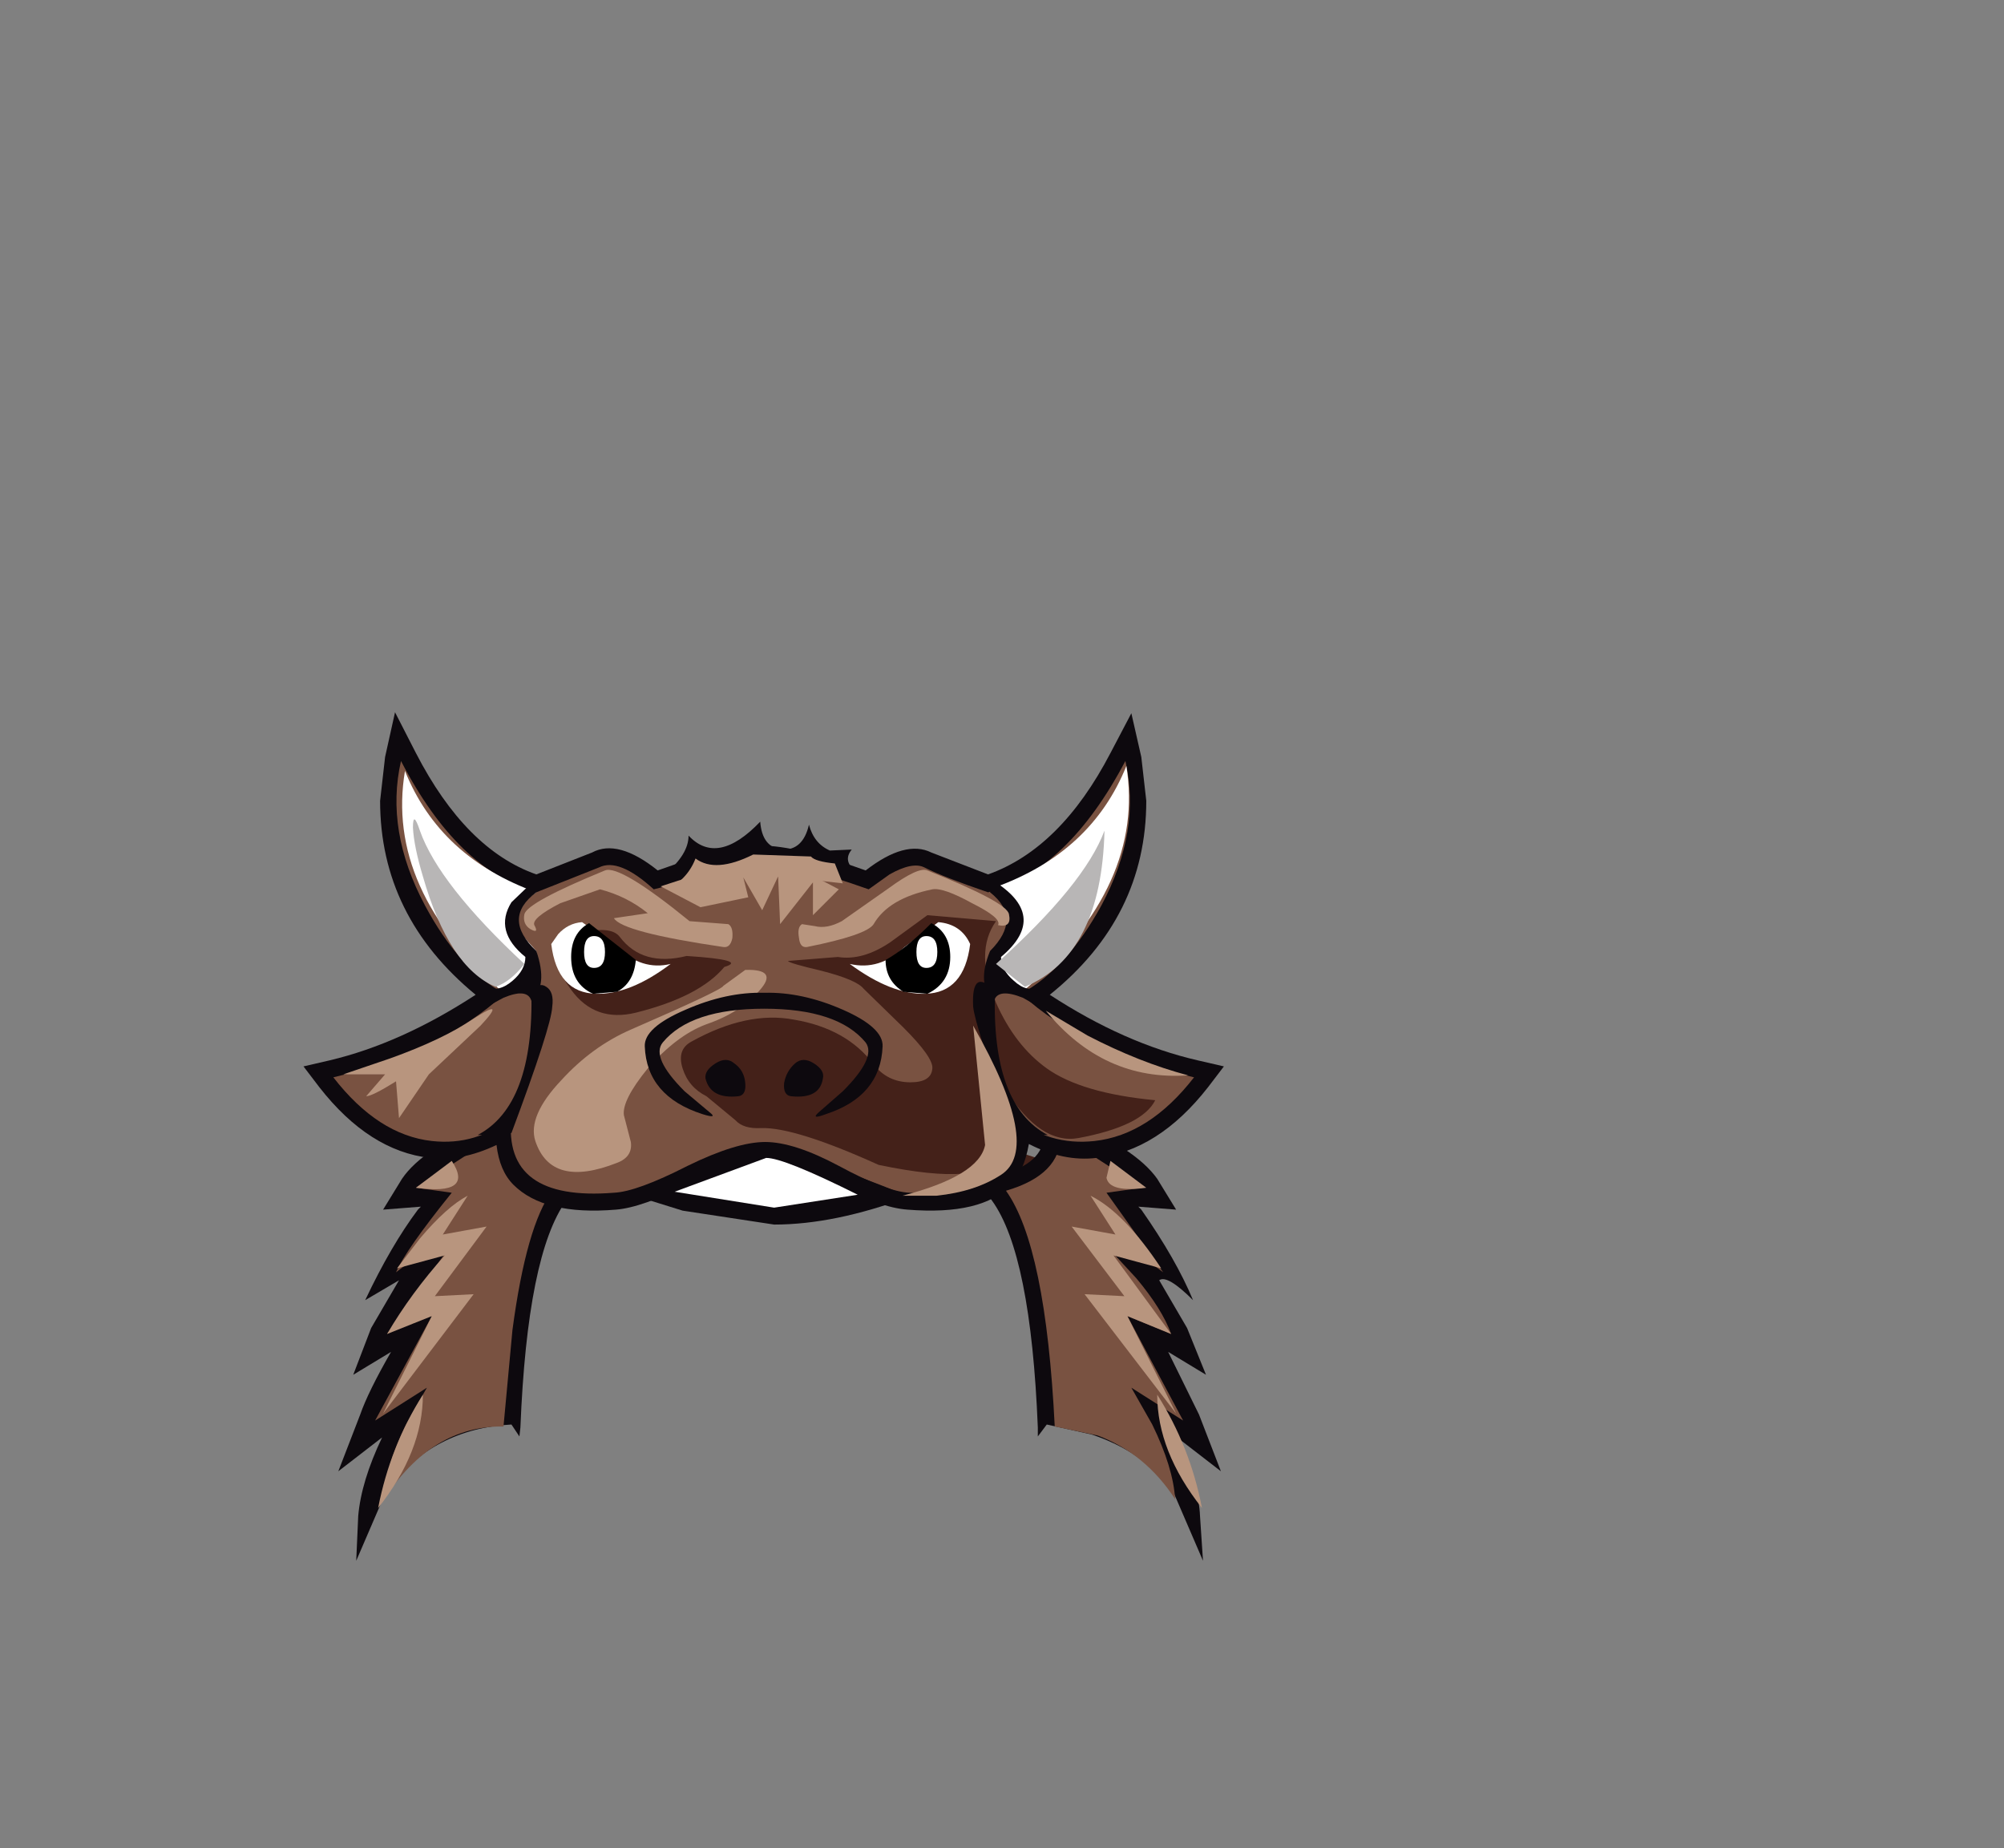 <svg xmlns="http://www.w3.org/2000/svg" xmlns:xlink="http://www.w3.org/1999/xlink" width="100.7" height="92.9"><rect width="100%" height="100%" fill="#808080" stroke="none"/><use xlink:href="#a" width="46.25" height="42.65" transform="translate(15.25 35.8)"/><defs><g id="a" fill-rule="evenodd"><path fill="#442119" d="m38.7 24.3-2.25-.1 2.6 3.95-2.2-1.6 3.6 6.9-2.85-2.65 2.25 5.1-2.15-1.45v1.35q-.5-9.4-2.6-12.85l.2-1.05 2.3.75 1.1 1.65"/><path fill="#0d090e" d="m9.4 20.5 1.2-.6v1.35q0 1.4 2.15 2l1.15.35-.7.95q-1.95 2.7-2.3 11.4l-.05.45-.4-.6q-3.9.2-6.25 3.25l-1.55 3.6.1-2.25q.15-1.75 1.2-3.95l-2.2 1.7 1.1-2.85q.4-1.15 1.55-3.15L2.5 33.3l.9-2.35 1.4-2.4-1.7 1Q4.4 26.8 5.75 25l.15-.15L4 25l.95-1.55Q6 21.9 9.4 20.5"/><path fill="#795241" d="m7.45 24.15-1.8-.25 4.1-2.65q0 2 2.75 2.8-1.3 1.75-2 7l-.45 4.85q-3.6-.05-6 3.65.05-1.6 1.1-3.75l1.05-1.85-2.6 1.65 2.85-5.25q-.8.05-2.25.9l2.95-4.1q-1-.2-2.5 1 .5-1.15 2.8-4"/><path fill="#b8957e" d="m5.65 23.9 1.8-1.35q1.15 1.75-1.8 1.35m3.55 1.95-2.6 3.5 1.95-.1-4.55 6 2.45-4.9-2.25.9q1.2-2.05 2.9-3.95l-2.4.65 1.15-1.5q1.35-1.6 2.4-2.15L7 26.25l2.2-.4M3.75 40q.6-3.1 2.25-5.7 0 2.85-2.25 5.7"/><path fill="#0d090e" d="M43.9 36.45q1.1 2.5 1.15 3.95l.15 2.25-1.55-3.6q-1.5-1.9-4.05-2.75l-2.25-.5-.45.6v-.45q-.35-8.7-2.3-11.4l-.7-.95 1.15-.35q2.15-.6 2.15-2V19.9l1.2.6q3.4 1.4 4.5 2.95l.95 1.55-1.9-.15.15.15q1.75 2.5 2.6 4.55-1.3-1.3-1.7-1l1.4 2.4.95 2.35-1.9-1.15L45 35.3l1.1 2.85-2.2-1.7"/><path fill="#795241" d="m42.15 23.9-1.8.25 2.85 4q-.95-.75-1.85-.95l-.7-.05 1.2 1.3q1.3 1.55 1.75 2.8l-2.2-.9 2.8 5.25-2.6-1.65 1.05 1.85q1.05 2.15 1.15 3.75-1.5-2.3-3.9-3.2l-2.15-.45q-.45-9.05-2.45-11.85 2.75-.8 2.75-2.8l4.1 2.65"/><path fill="#b8957e" d="m43.1 27.95-2.4-.65 2.9 3.95-2.2-.9 2.45 4.9-4.6-6 2 .1-2.65-3.5 2.2.4-1.25-1.95q1.7.85 3.55 3.65m-.75-4.05q-1.85.25-2-.5l.2-.85 1.8 1.35m2.8 16.1q-2.25-2.85-2.25-5.7 1.65 2.6 2.25 5.7"/><path fill="#0d090e" d="m40.55 2.05 1.05-2 .5 2.2.25 2.2q0 5.85-4.85 9.75 3.75 2.45 7.45 3.3l1.3.3-.8 1.05q-2.5 3.2-5.6 3.55-1.65.2-3.4-.7-.25 1.4-.9 2.05-1.45 1.55-5.2 1.25-1.4-.1-3.6-1.3-2.3-1.25-3.55-1.25-1.3 0-3.8 1.25-2.4 1.2-3.7 1.3-3.6.3-5.15-1.25-.7-.7-.85-2-1.8.85-3.35.65Q3.3 22.05.8 18.85L0 17.8l1.3-.3q3.6-.85 7.35-3.3-4.8-3.95-4.8-9.75l.25-2.2L4.6 0l1.05 2.05q2.5 4.85 6.05 6.1l2.8-1.1q1.3-.7 3.3.9 3.45-1.25 5.15-1.25 1.85 0 5.3 1.25 2-1.55 3.3-.9l2.85 1.1q3.65-1.3 6.15-6.1"/><path fill="#795241" d="m28.4 8.9 1.05-.75q1.15-.65 1.75-.35 1 .5 3.2 1.25 4-1.1 6.9-6.6.8 3.5-1.2 7.25-1.75 3.2-4.05 4.45 3.15 2.9 8.7 4.2-2.25 2.9-5 3.2-2.3.25-4.05-1.2.45 4.25-5.25 3.8-1.15-.05-3.55-1.35-2.25-1.2-3.7-1.2-1.45 0-3.9 1.2-2.55 1.3-3.7 1.35-5.6.45-5.15-3.8-1.75 1.45-4 1.2-2.7-.3-4.95-3.2 5.45-1.3 8.6-4.2-2.3-1.25-4-4.45-2-3.75-1.2-7.25 2.85 5.5 6.8 6.6l3.15-1.25q1-.5 2.75 1.1l5.35-1.35q1.65 0 5.45 1.35"/><path fill="#442119" d="M19.25 12.25q3.1.2 1.9.55-1.25 1.5-4.45 2.3-2.05.5-3.25-1.15-.95-1.3-.8-2.15.15-.5 1.45-.75 1.4-.3 1.8.25 1.15 1.5 3.35.95m8.9 1.65q-.35-.45-2.1-.9-1.7-.4-1.7-.5l2.5-.2q1.25.2 2.65-.75l1.85-1.35 3.45.3q-1.1 1.55 0 4.1.95 2.15 2.55 3.3 1.75 1.25 5.45 1.6-.65 1.3-3.85 1.9-1.9.35-3.65-2.4l-1.25-2.3.55 2.5q.45 2.15.25 3-.45 1.7-5.95.55-4.2-1.9-5.9-1.85-.9.05-1.3-.4l-1.45-1.2q-.9-.45-1.2-1.4-.3-.95.45-1.35 2.8-1.55 5.15-1.1 2.65.45 4 2.25.7.9 1.85.9 1.05 0 1.1-.7.05-.55-1.45-2.05l-2-1.95"/><path fill="#fff" d="M18.45 12.65q-2.05 1.55-3.75 1.5-1.95-.05-2.25-2.5l.35-.5q.5-.55 1.2-.6l1.75 1.25q1.25 1.2 2.7.85"/><path d="M13.45 12.3q0-1.2.9-1.7l2.35 1.85q-.1 1.15-.95 1.6l-1.2.1q-1.1-.5-1.1-1.85"/><path fill="#fff" d="M15.15 12.05q0 .8-.55.8-.5 0-.5-.8t.5-.8q.55 0 .55.8m12.3.6q1.5.35 2.75-.85l1.7-1.25q1.15.1 1.6 1.1-.3 2.45-2.25 2.5-1.7.05-3.8-1.5"/><path d="M32.5 12.3q0 1.3-1.15 1.85l-1.2-.1q-.9-.55-.9-1.6 1-.55 2.3-1.85.95.5.95 1.7"/><path fill="#fff" d="M30.8 12.05q0-.8.5-.8.55 0 .55.8t-.55.8q-.5 0-.5-.8m-19.1-3q-1.4.9-.85 2l.85.95.15 2.05-1.75.1q-6-5.25-5-11.2 1.75 4.35 6.6 6.1m23.05-.25q4.85-1.75 6.6-6.1.95 5.95-5.05 11.2l-1.75-.1.2-2.05q2.25-1.5 0-2.95"/><path fill="#0d090e" d="M8.75 21.25q2.85-1.5 2.7-7.25.4-.45.75-.2.4.25.3 1-.05 1-2.05 6.35l-1.7.1m14.9 4.5-4.6-.7-2.25-.7 2.7-1.05q2.9-1.05 4.05-1.05 1.85 0 6.9 2.1-3.75 1.4-6.8 1.4"/><path fill="#fff" d="m27.85 24.25-4.2.65-5-.8 4.6-1.7q.9 0 4.6 1.85"/><path fill="#0d090e" d="m10.45 9.55 1.2-1.15.05.65q-1.75 1.3 0 2.95.6 1.75-.25 2.5-.2-.65-1.4-.15l-1.2.65q.4-.8.3-1.2.65.3 1.35-.3.65-.55.65-1.2-1.6-1.3-.7-2.75m26.95 11.7-1.7-.1q-1.95-5.35-2.05-6.35-.1-2 1.1-.8-.2 5.75 2.65 7.25"/><path fill="#b8957e" d="m21.1 13.75 1.1-.8q1.7-.05.7 1.05-.95 1.1-2.7 1.7-1.45.55-2.9 2.2-1.3 1.6-1.2 2.35l.35 1.35q.1.75-.7 1.05-3.3 1.3-4.1-1.1-.4-1.25 1.3-3.05 1.55-1.7 3.5-2.55 4.6-2 4.65-2.2"/><path fill="#0d090e" d="M34.55 8.4q3 1.8.5 3.9 0 .65.65 1.2.65.6 1.25.3-.05.4.35 1.2l-1.15-.65q-1.25-.5-1.45.15-.9-.8-.2-2.5 1.65-1.65 0-2.95l.05-.65m-7.45 6.55q2.05.9 2 1.85-.1 2.5-2.85 3.4-.8.3-.35-.1l1.2-1.05q1.7-1.7 1.15-2.45-1.4-1.7-5.1-1.7-3.7 0-5.1 1.7-.6.75 1.1 2.45l1.25 1.05q.45.35-.35.1-2.8-.9-2.9-3.4-.05-.95 2.05-1.85 2.05-.9 3.95-.85 1.9-.05 3.95.85"/><path fill="#0d090e" d="M21.85 19.3q-1.4.15-1.65-.9-.05-.4.5-.75t.95 0q.5.35.55 1 .05.6-.35.65m2.65 0q-.4-.05-.35-.65.1-.6.55-1 .4-.35.95 0 .55.35.45.75-.15 1.05-1.6.9"/><path fill="#b8957e" d="M11.1 10.15q.15-.6 4.05-2.2.75-.3 4.25 2.55l1.95.15q.25.15.2.7-.1.5-.45.45-5.1-.75-5.5-1.45l1.7-.25q-1.05-.85-2.4-1.2l-2 .7q-1.45.75-1.3 1.1.25.45-.2.2-.4-.25-.3-.75M31.6 8.9q-2.2.45-2.95 1.75-.35.55-3.35 1.15-.35.05-.4-.45-.1-.55.15-.7l.65.1q.6.15 1.35-.25l2.35-1.65q1.5-1.1 1.95-.9 4 1.6 4.1 2.2.15.7-.55.55.2-.35-1.3-1.1-1.45-.8-2-.7M8.55 15.4q1.7-1.1.35.35L6.3 18.2l-1.5 2.2-.15-1.85q-1.2.75-1.5.75l.95-1.1H2l2.35-.8q2.65-.95 4.2-2M37.3 15l2.1 1.25q2.6 1.35 5.05 2-4.25.3-7.15-3.25M26.9 8.9l-1.3 1.3V8.55l-1.65 2.1-.1-2.4-.8 1.7-.95-1.65.25 1-2.4.5-2-1.05q3.6-1.2 5-1.2 1.4-.05 3.95 1.35"/><path fill="#b8b6b6" d="M11.1 12.65q-.7.9-1.45 1.15Q7.3 12.8 6 8.25q-.45-1.5-.5-2.45 0-.9.35.15.95 2.7 5.25 6.7m23.7 0q4.45-4 5.45-6.7-.15 6.25-4 7.85l-1.45-1.15"/><path fill="#0d090e" d="M28.35 8.3q-5.6-1.45-10.2-.15 1.2-1 1.2-1.95 1.45 1.55 3.6-.7.1 1.3 1.1 1.4 1.05.05 1.35-1.25.25.95 1.05 1.3l1.1-.05q-.45.55.15 1.05.3.25.65.35"/><path fill="#b8957e" d="M25.5 7.25q.2.25 1.2.35l.4 1-3.55-.4-4.6.25q.5-.45.75-1.1 1 .75 2.9-.2l2.9.1m8.15 8.5q3.5 6.15 1.4 7.5-1.3.85-3.25 1.05h-1.7q3.85-1 4.15-2.55l-.6-6"/></g></defs></svg>